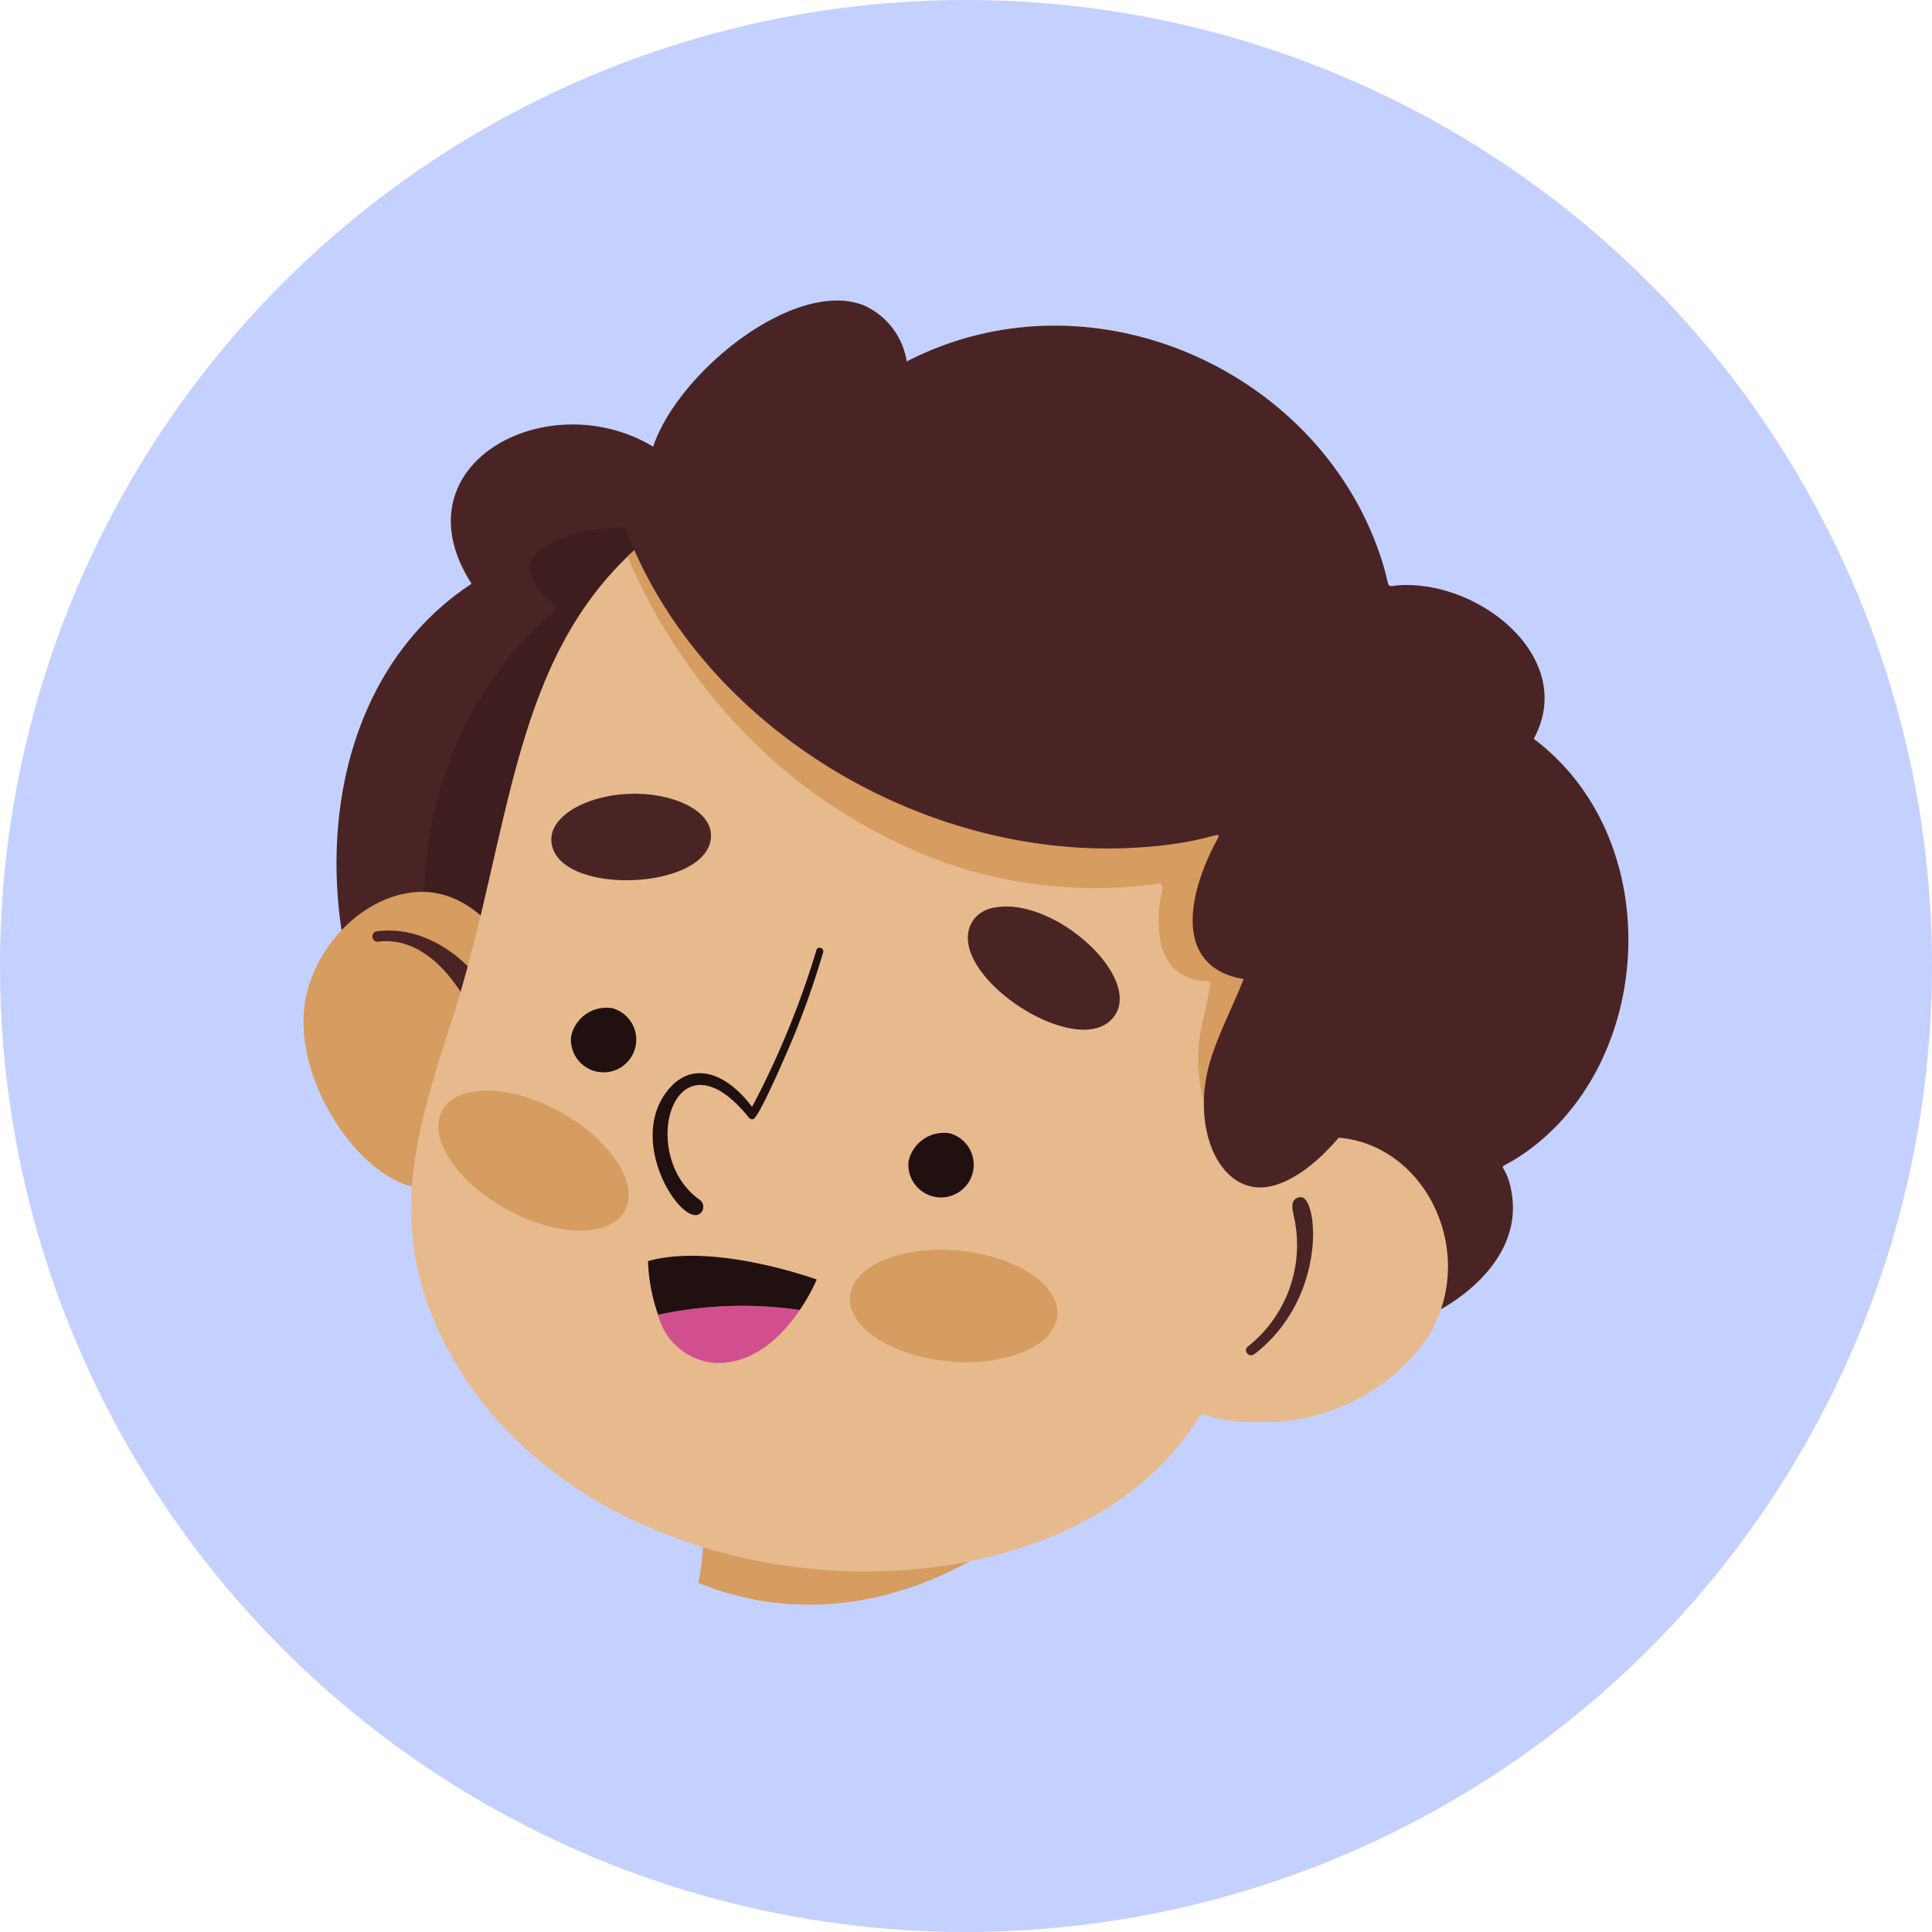 <svg id="Grupo_180456" data-name="Grupo 180456" xmlns="http://www.w3.org/2000/svg" xmlns:xlink="http://www.w3.org/1999/xlink" width="90" height="90" viewBox="0 0 90 90">
  <defs>
    <clipPath id="clip-path">
      <rect id="Rectángulo_45060" data-name="Rectángulo 45060" width="61.719" height="60.754" fill="none"/>
    </clipPath>
  </defs>
  <circle id="Elipse_4780" data-name="Elipse 4780" cx="45" cy="45" r="45" fill="#c4d1ff"/>
  <g id="Grupo_174489" data-name="Grupo 174489" transform="translate(14.14 14)">
    <g id="Grupo_174489-2" data-name="Grupo 174489" clip-path="url(#clip-path)">
      <path id="Trazado_180674" data-name="Trazado 180674" d="M14.773,209.32h0" transform="translate(-12.473 -176.735)" fill="#731437"/>
      <path id="Trazado_180675" data-name="Trazado 180675" d="M123.446,348.536c-1.42.1-3.28.537-4.041,1.69-.061-.955-1.134-.744-1.063,0a13.046,13.046,0,0,1-.185,3.769c5.159,2.108,10.66.8,15.1-2.629.069-.393.222-.781-.005-1.042-.35-.42-1.042-.137-.967.666-1.831-1.563-5.7-2.657-8.842-2.456M128.628,354c-.008,0-.013.005-.02.007s.012-.005.02-.007" transform="translate(-99.764 -294.259)" fill="#d69c60"/>
      <path id="Trazado_180676" data-name="Trazado 180676" d="M33.14,0c-3.184.02-7.5,3.735-8.53,6.806-4.9-2.955-12.03.816-8.459,6.387-8.6,5.662-7.777,19.711-1.189,26.526a46.441,46.441,0,0,0,8.416,4.15C34.355,48,46.757,48.484,58.417,47.72c.422.807,7.132-1.825,6.147-6.364-.325-1.514-.87-.6.611-1.622,6.1-4.218,6.7-14.628.456-19.319,1.974-3.609-2.22-7.189-5.97-7.164-1.089.005-.606.406-1.112-1.164C55.734,3.271,45.035-1.6,36.423,2.836A3.443,3.443,0,0,0,34.394.211,3.4,3.4,0,0,0,33.14,0" transform="translate(-8.324 0.001)" fill="#4a2424"/>
      <path id="Trazado_180677" data-name="Trazado 180677" d="M44.306,67.93a9.051,9.051,0,0,1,1.473-.038.14.14,0,0,0,.135.12,42.628,42.628,0,0,1,7,.607c-1-.332,13.092,2.633,13.818,2.812A23.02,23.02,0,0,1,70.894,72.8a13.224,13.224,0,0,1,2.8,1.681,11.078,11.078,0,0,1,.816.749,11.308,11.308,0,0,1,.746.883c1.589,2.194,2.808,5.821,2,11.865a117.494,117.494,0,0,1-3.772,17.351c-12.005.163-24.232-1.342-34.636-7.143C36.186,92.566,34.941,85.955,36.678,80a22.7,22.7,0,0,1,.833-2.263,17.4,17.4,0,0,1,2.319-3.759l.015-.021h0a18.094,18.094,0,0,1,2.189-2.23c.2-.152-.3-.422-.116-.293-1.778-1.451-.872-2.253-.872-2.253a2.481,2.481,0,0,1,.366-.343,7,7,0,0,1,2.863-.907c.017,0,.061-.005.028,0M70.9,72.806c.022.009.006,0,0,0" transform="translate(-30.291 -57.311)" fill="#3d1d1d"/>
      <path id="Trazado_180678" data-name="Trazado 180678" d="M5.488,176.965c-2.212.013-4.511,1.906-5.264,4.454-1.185,3.954,2.577,9.4,5.5,9.352,1.421-.006,5.677-3.876,4.692-8.9-.48-2.442-2.462-4.93-4.923-4.909" transform="translate(0 -149.417)" fill="#d69c60"/>
      <path id="Trazado_180679" data-name="Trazado 180679" d="M20.782,188.57a4.667,4.667,0,0,1,.545-.036c3.013-.021,5.235,3.172,4.983,3.922a.53.53,0,0,1-.973.067c-.894-1.847-2.42-3.708-4.454-3.475a.244.244,0,1,1-.1-.478m2.69,1.371.022.021-.022-.021m.057.05h0" transform="translate(-17.382 -159.185)" fill="#4a2424"/>
      <path id="Trazado_180680" data-name="Trazado 180680" d="M45.314,63.5c-.152,0-.128.045-.276.045a.435.435,0,0,0-.288.058C36.691,68.853,37.2,77.653,34.026,87.435c-1.7,5.23-3.159,9.967.3,15.753,7.065,11.8,27.377,12.692,34.181,3.067,1.06-1.5-.324-.366,3.28-.388a9.309,9.309,0,0,0,7.774-3.929c2.941-4.712-1.334-11.309-7.083-8.781A22.05,22.05,0,0,0,75.39,86.97c2.144-7.447.151-14-6.817-17.7-7.034-3.737-16.236-1.929-23.11-5.729a.3.3,0,0,0-.149-.033" transform="translate(-27.204 -53.618)" fill="#e7ba8d"/>
      <path id="Trazado_180681" data-name="Trazado 180681" d="M99.784,63.459c-.649,0-2.366,1.557-2.831,2.006a26.988,26.988,0,0,0,4.482,7.163,24.751,24.751,0,0,0,10.406,7.133,20.979,20.979,0,0,0,5.294,1.089,21.607,21.607,0,0,0,4.591-.145c.084-.009.188.075.144.28a5.751,5.751,0,0,0-.073,2.5s0,0,0,0a2.464,2.464,0,0,0,.553,1.105h0a2.009,2.009,0,0,0,.893.55h0a2.969,2.969,0,0,0,.762.115.135.135,0,0,1,.092.059c.047.066-.34,1.759-.357,1.847a7.448,7.448,0,0,0-.051,3.254l0,0c.652,2.52,2.026,2.985,4.182,1.444,3.921-6.848,4.548-15.024-1.29-20.377-6.085-5.554-14.686-4.448-21.788-6.22a25.279,25.279,0,0,1-4.817-1.846.424.424,0,0,0-.188.045" transform="translate(-81.86 -53.542)" fill="#d69c60"/>
      <path id="Trazado_180682" data-name="Trazado 180682" d="M256.55,192.394v0Z" transform="translate(-216.613 -162.441)" fill="#d69c60"/>
      <path id="Trazado_180683" data-name="Trazado 180683" d="M258.192,196.8h0" transform="translate(-217.99 -166.151)" fill="#d69c60"/>
      <path id="Trazado_180684" data-name="Trazado 180684" d="M262.656,201.559c-.009,0-.016-.011-.024-.015.007,0,.015.011.024.015" transform="translate(-221.748 -170.169)" fill="#d69c60"/>
      <path id="Trazado_180685" data-name="Trazado 180685" d="M284.478,268.328a.411.411,0,0,1,.107-.014c.794-.007,1.252,4.663-2.149,7.3-.282.221-.546-.167-.33-.335a6.035,6.035,0,0,0,2.216-5.74c-.076-.511-.328-1.078.155-1.212m-.133,2.979c-.006.033-.007.042,0,0m-.429,1.621c0-.011,0-.006,0,0" transform="translate(-238.124 -226.545)" fill="#4a2424"/>
      <path id="Trazado_180686" data-name="Trazado 180686" d="M107.731,48.706A28.011,28.011,0,0,0,97.438,50.57a4.16,4.16,0,0,0-1.041.522.426.426,0,0,0-.406.578c3.464,9.257,13.871,15.594,23.955,14.931,4.262-.273,4.034-1.343,3.259.393-1.191,2.636-1.217,5.259,1.612,5.738-.508,1.293-1.137,2.482-1.526,3.721-.876,2.782.092,5.625,1.941,5.954,3.563.685,10.972-9.536,6.491-20.847-3.6-9.06-14.255-12.91-23.99-12.854" transform="translate(-81.024 -41.123)" fill="#4a2424"/>
      <path id="Trazado_180687" data-name="Trazado 180687" d="M112.224,193.652a.5.5,0,0,1,.062.006.168.168,0,0,1,.128.223,40.711,40.711,0,0,1-1.366,3.9c-.113.279-1.606,3.8-1.888,3.857a.2.2,0,0,1-.207-.076c-3.482-4.324-5.245,1.774-2.275,3.84a.405.405,0,0,1,.076.564c-.749.97-3.622-3.237-1.526-5.73,1.081-1.276,2.626-.832,3.879.831a40.656,40.656,0,0,0,3-7.308.148.148,0,0,1,.121-.105" transform="translate(-88.213 -163.505)" fill="#211010"/>
      <path id="Trazado_180688" data-name="Trazado 180688" d="M200.022,181.394c2.752-.519,6.838,3.177,5.613,5.014-1.571,2.354-8.2-2.029-6.607-4.421a1.476,1.476,0,0,1,.994-.593" transform="translate(-167.837 -153.115)" fill="#4a2424"/>
      <path id="Trazado_180689" data-name="Trazado 180689" d="M76.789,147.708c2.345-.442,4.745.443,4.794,1.781.089,2.654-7.34,2.935-7.438.269-.033-.907,1.055-1.749,2.644-2.049" transform="translate(-62.602 -124.617)" fill="#4a2424"/>
      <path id="Trazado_180690" data-name="Trazado 180690" d="M163.487,286.211c-.133,1.424,1.921,2.782,4.588,3.031s4.938-.7,5.071-2.127-1.921-2.781-4.588-3.031-4.938.7-5.071,2.126" transform="translate(-138.031 -239.827)" fill="#d69c60"/>
      <path id="Trazado_180691" data-name="Trazado 180691" d="M40.519,237.35c-.691,1.253.65,3.317,3,4.612s4.807,1.329,5.5.076-.65-3.317-3-4.612-4.807-1.329-5.5-.076" transform="translate(-34.058 -199.627)" fill="#d69c60"/>
      <path id="Trazado_180692" data-name="Trazado 180692" d="M180.531,250.276a1.522,1.522,0,1,0,1.949-1.318,1.68,1.68,0,0,0-1.949,1.318" transform="translate(-152.35 -210.158)" fill="#211010"/>
      <path id="Trazado_180693" data-name="Trazado 180693" d="M79.553,212.841a1.522,1.522,0,1,0,1.949-1.318,1.68,1.68,0,0,0-1.949,1.318" transform="translate(-67.091 -178.551)" fill="#211010"/>
      <path id="Trazado_180694" data-name="Trazado 180694" d="M108.766,303.525a2.973,2.973,0,0,1-2.665-2.243,18.564,18.564,0,0,1,6.6-.225c-.768,1.134-2.088,2.526-3.934,2.468" transform="translate(-89.584 -254.033)" fill="#d14f8e"/>
      <path id="Trazado_180695" data-name="Trazado 180695" d="M110.938,286.972a8.894,8.894,0,0,1-.789,1.417,18.564,18.564,0,0,0-6.6.225,8.439,8.439,0,0,1-.471-2.5c3.1-.882,7.86.856,7.86.856" transform="translate(-87.032 -241.365)" fill="#211010"/>
    </g>
  </g>
</svg>
